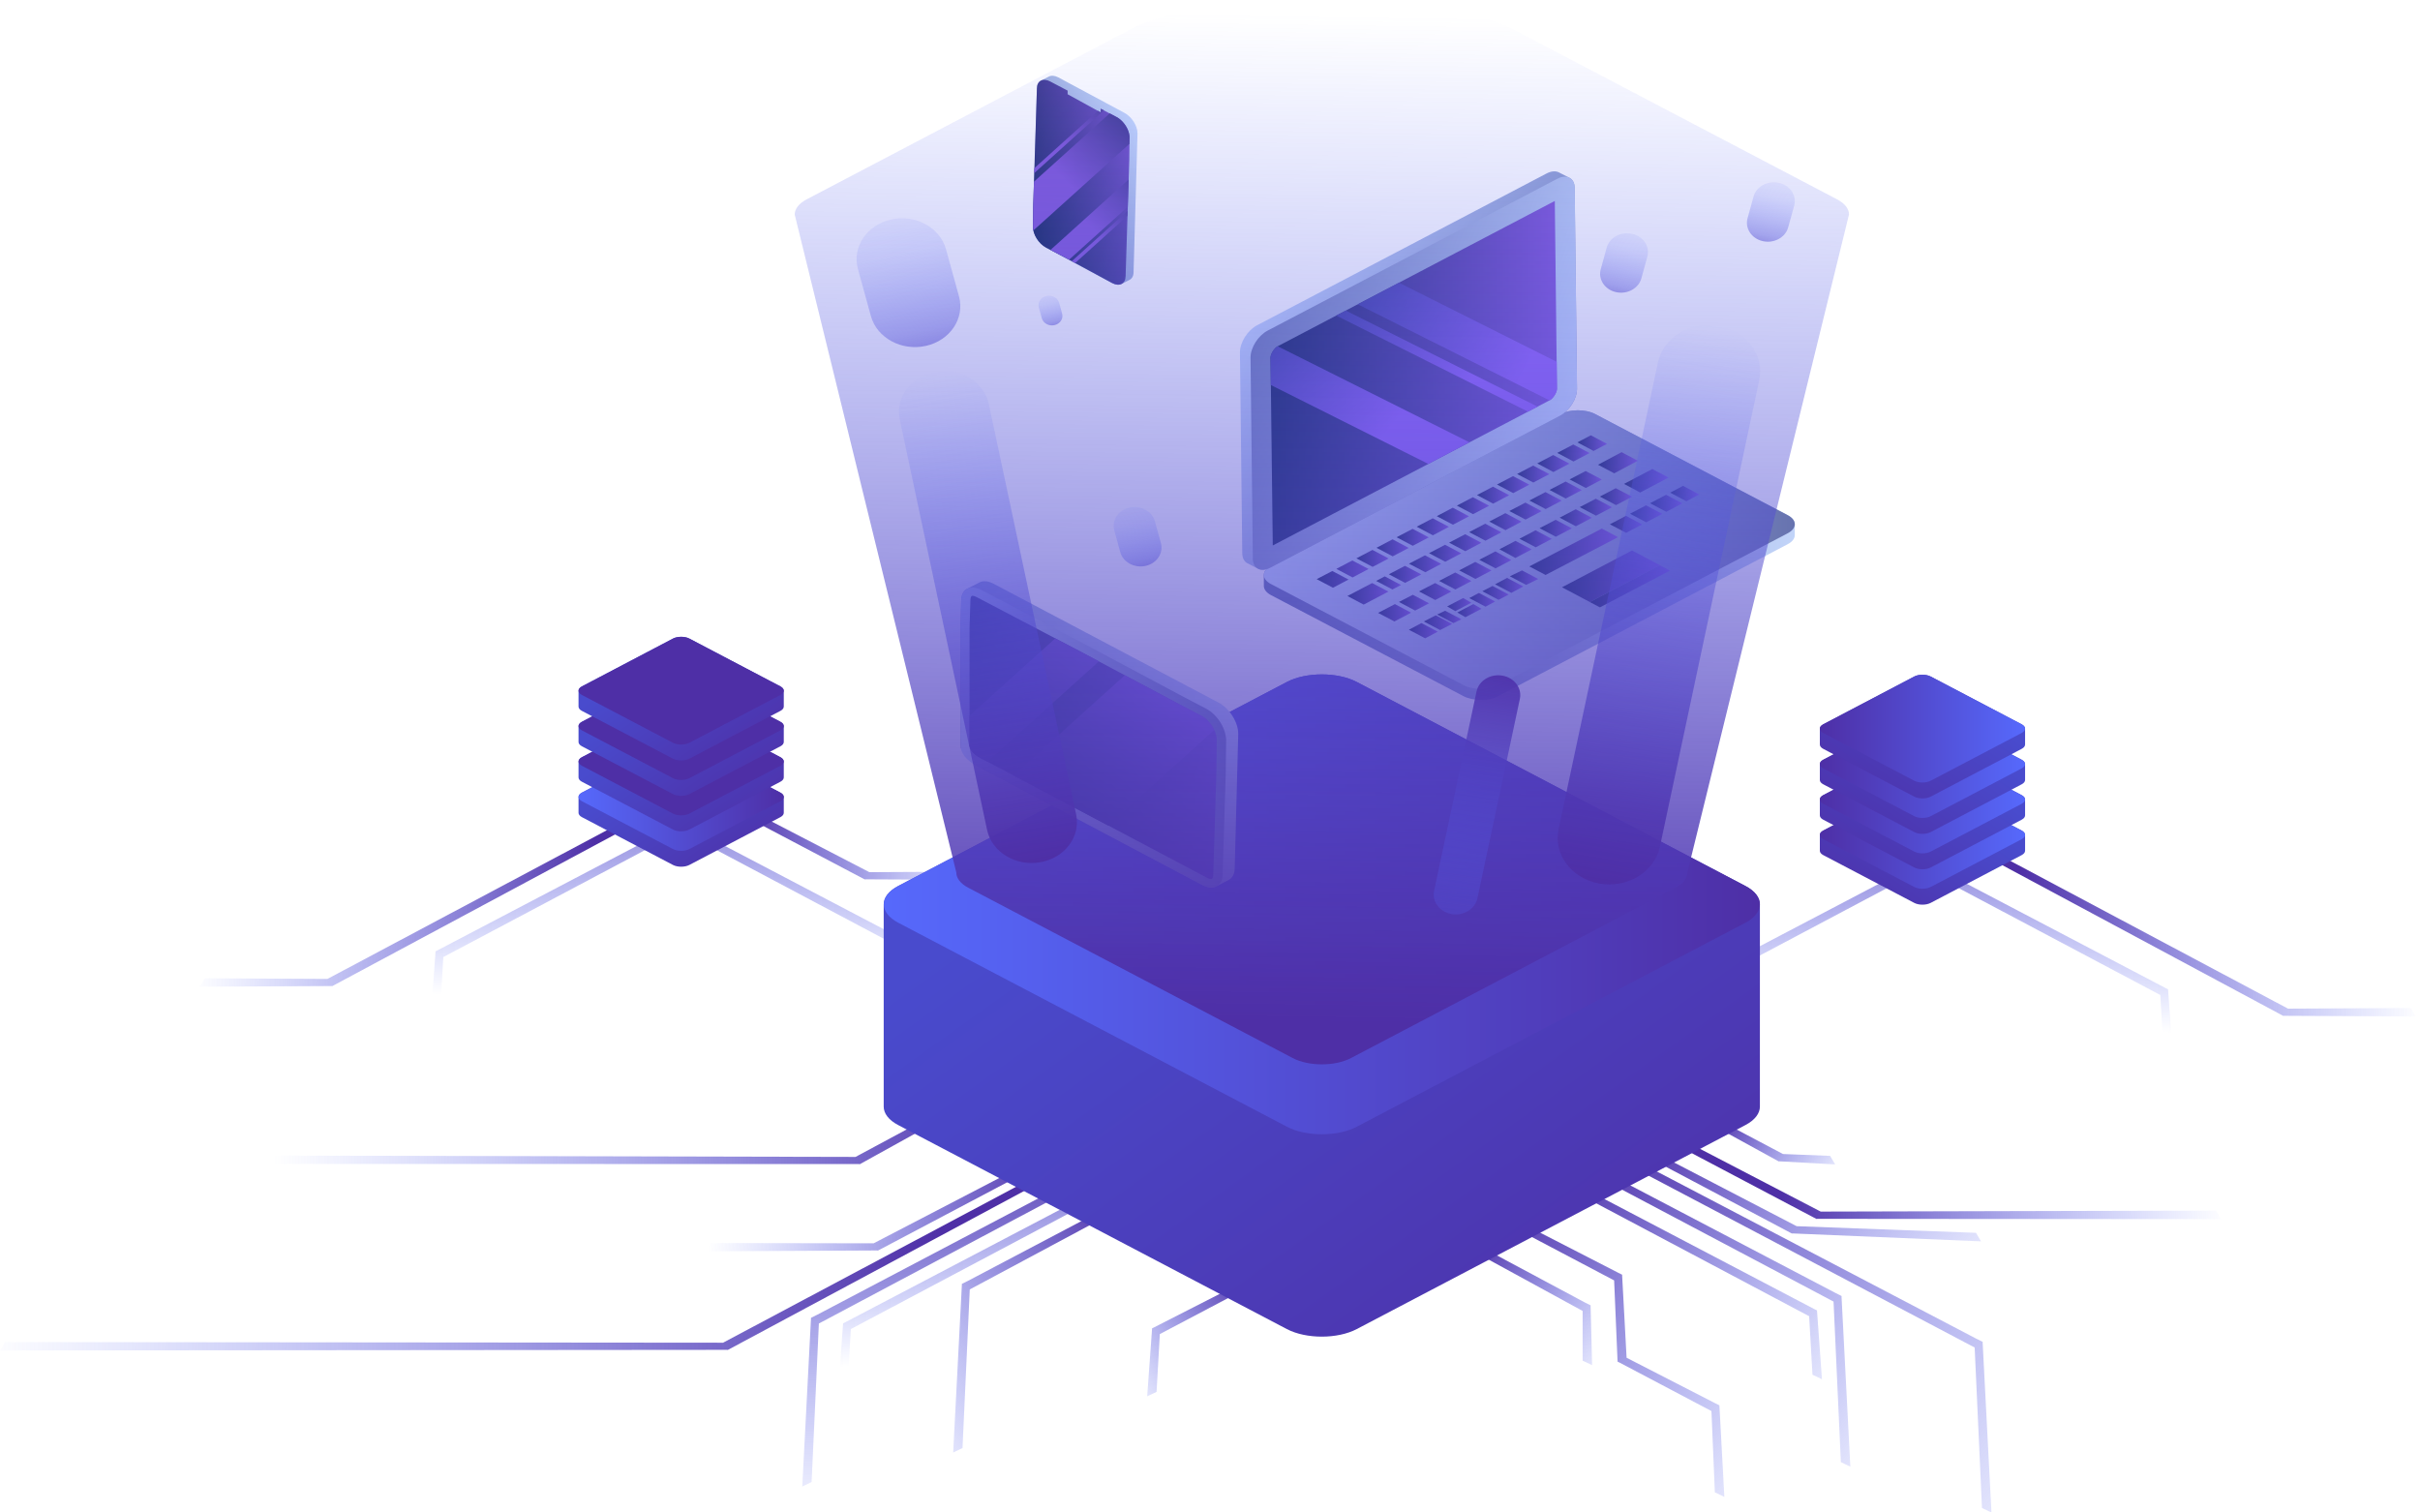 <svg width="480" height="300" viewBox="0 0 480 300" fill="none" xmlns="http://www.w3.org/2000/svg">
<path style="mix-blend-mode:color-dodge" d="M85.42 202.172L86.39 188.76L86.35 188.733L86.4 188.706V188.697L86.8 188.489L129.38 166.171L131.04 166.973L87.95 189.823L87.93 189.805L87.28 201.289L85.42 202.172Z" fill="url(#paint0_linear_90_10453)"/>
<path style="mix-blend-mode:color-dodge" d="M184.65 202.172L183.68 188.76L183.72 188.733L183.68 188.706V188.697L183.27 188.489L140.69 166.171L139.04 166.973L182.12 189.823L182.14 189.805L182.79 201.289L184.65 202.172Z" fill="url(#paint1_linear_90_10453)"/>
<path style="mix-blend-mode:color-dodge" d="M39.64 195.71L40.62 194.042L64.95 194.168L123.44 163.043L125.09 163.854L65.86 195.619L65.81 195.583L39.64 195.71Z" fill="url(#paint2_linear_90_10453)"/>
<path style="mix-blend-mode:color-dodge" d="M197.76 174.536L196.78 172.868L172.44 172.995L143.57 158.031L141.92 158.834L171.54 174.446L171.59 174.41L197.76 174.536Z" fill="url(#paint3_linear_90_10453)"/>
<path d="M155.46 158.067V161.222C155.46 161.529 155.24 161.844 154.79 162.079L136.73 171.561C135.84 172.03 134.38 172.03 133.48 171.561L115.42 162.079C114.97 161.844 114.75 161.529 114.75 161.222V158.067C114.75 157.761 114.97 157.454 115.42 157.211L133.48 147.728C134.38 147.26 135.84 147.26 136.73 147.728L154.79 157.211C155.24 157.445 155.46 157.752 155.46 158.067Z" fill="url(#paint4_linear_90_10453)"/>
<path d="M154.79 158.924C155.68 158.455 155.68 157.689 154.79 157.22L136.73 147.738C135.84 147.269 134.37 147.269 133.48 147.738L115.42 157.22C114.53 157.689 114.53 158.455 115.42 158.924L133.48 168.406C134.37 168.875 135.84 168.875 136.73 168.406L154.79 158.924Z" fill="url(#paint5_linear_90_10453)"/>
<path d="M155.46 151.046V154.201C155.46 154.507 155.24 154.823 154.79 155.057L136.73 164.539C135.84 165.008 134.38 165.008 133.48 164.539L115.42 155.057C114.97 154.823 114.75 154.507 114.75 154.201V151.046C114.75 150.739 114.97 150.433 115.42 150.189L133.48 140.707C134.38 140.238 135.84 140.238 136.73 140.707L154.79 150.189C155.24 150.424 155.46 150.73 155.46 151.046Z" fill="url(#paint6_linear_90_10453)"/>
<path d="M154.79 151.893C155.68 151.424 155.68 150.658 154.79 150.189L136.73 140.707C135.84 140.238 134.37 140.238 133.48 140.707L115.42 150.189C114.53 150.658 114.53 151.424 115.42 151.893L133.48 161.376C134.37 161.844 135.84 161.844 136.73 161.376L154.79 151.893Z" fill="url(#paint7_linear_90_10453)"/>
<path d="M155.46 144.015V147.17C155.46 147.476 155.24 147.792 154.79 148.026L136.73 157.509C135.84 157.977 134.38 157.977 133.48 157.509L115.42 148.026C114.97 147.792 114.75 147.476 114.75 147.17V144.015C114.75 143.708 114.97 143.402 115.42 143.159L133.48 133.676C134.38 133.207 135.84 133.207 136.73 133.676L154.79 143.159C155.24 143.393 155.46 143.699 155.46 144.015Z" fill="url(#paint8_linear_90_10453)"/>
<path d="M154.79 144.871C155.68 144.403 155.68 143.636 154.79 143.168L136.73 133.685C135.84 133.216 134.37 133.216 133.48 133.685L115.42 143.168C114.53 143.636 114.53 144.403 115.42 144.871L133.48 154.354C134.37 154.823 135.84 154.823 136.73 154.354L154.79 144.871Z" fill="url(#paint9_linear_90_10453)"/>
<path d="M155.46 136.993V140.148C155.46 140.454 155.24 140.77 154.79 141.004L136.73 150.487C135.84 150.955 134.38 150.955 133.48 150.487L115.42 141.004C114.97 140.77 114.75 140.454 114.75 140.148V136.993C114.75 136.686 114.97 136.38 115.42 136.146L133.48 126.663C134.38 126.194 135.84 126.194 136.73 126.663L154.79 136.146C155.24 136.38 155.46 136.686 155.46 136.993Z" fill="url(#paint10_linear_90_10453)"/>
<path d="M154.79 137.849C155.68 137.381 155.68 136.614 154.79 136.146L136.73 126.663C135.84 126.194 134.37 126.194 133.48 126.663L115.42 136.146C114.53 136.614 114.53 137.381 115.42 137.849L133.48 147.332C134.37 147.801 135.84 147.801 136.73 147.332L154.79 137.849Z" fill="url(#paint11_linear_90_10453)"/>
<path style="mix-blend-mode:color-dodge" d="M431 209.708L430.03 196.286L430.07 196.259L430.03 196.241L430.02 196.223L429.62 196.025L387.04 173.698L385.38 174.509L428.47 197.35L428.49 197.341L429.14 208.825L431 209.708Z" fill="url(#paint12_linear_90_10453)"/>
<path style="mix-blend-mode:color-dodge" d="M331.77 209.708L332.74 196.286L332.7 196.259L332.74 196.241V196.223L333.15 196.025L375.73 173.698L377.38 174.509L334.3 197.35L334.28 197.341L333.63 208.825L331.77 209.708Z" fill="url(#paint13_linear_90_10453)"/>
<path style="mix-blend-mode:color-dodge" d="M479.14 201.613L478.16 199.937L453.82 200.063L395.34 168.947L393.69 169.749L452.92 201.523L452.97 201.487L479.14 201.613Z" fill="url(#paint14_linear_90_10453)"/>
<path d="M360.96 165.594V168.749C360.96 169.055 361.18 169.371 361.63 169.605L379.69 179.088C380.58 179.557 382.04 179.557 382.94 179.088L401 169.605C401.45 169.371 401.67 169.055 401.67 168.749V165.594C401.67 165.288 401.45 164.981 401 164.738L382.94 155.255C382.04 154.786 380.59 154.786 379.69 155.255L361.63 164.738C361.18 164.972 360.96 165.279 360.96 165.594Z" fill="url(#paint15_linear_90_10453)"/>
<path d="M361.63 166.45C360.74 165.982 360.74 165.215 361.63 164.747L379.69 155.264C380.58 154.795 382.05 154.795 382.94 155.264L401 164.747C401.89 165.215 401.89 165.982 401 166.45L382.94 175.933C382.05 176.402 380.58 176.402 379.69 175.933L361.63 166.45Z" fill="url(#paint16_linear_90_10453)"/>
<path d="M360.96 158.572V161.727C360.96 162.034 361.18 162.349 361.63 162.583L379.69 172.066C380.58 172.535 382.04 172.535 382.94 172.066L401 162.583C401.45 162.349 401.67 162.034 401.67 161.727V158.572C401.67 158.266 401.45 157.959 401 157.716L382.94 148.233C382.04 147.765 380.59 147.765 379.69 148.233L361.63 157.716C361.18 157.95 360.96 158.257 360.96 158.572Z" fill="url(#paint17_linear_90_10453)"/>
<path d="M361.63 159.429C360.74 158.96 360.74 158.194 361.63 157.725L379.69 148.242C380.58 147.774 382.05 147.774 382.94 148.242L401 157.725C401.89 158.194 401.89 158.96 401 159.429L382.94 168.911C382.05 169.38 380.58 169.38 379.69 168.911L361.63 159.429Z" fill="url(#paint18_linear_90_10453)"/>
<path d="M360.96 151.55V154.705C360.96 155.012 361.18 155.327 361.63 155.562L379.69 165.044C380.58 165.513 382.04 165.513 382.94 165.044L401 155.562C401.45 155.327 401.67 155.012 401.67 154.705V151.55C401.67 151.244 401.45 150.937 401 150.694L382.94 141.211C382.04 140.743 380.59 140.743 379.69 141.211L361.63 150.694C361.18 150.928 360.96 151.235 360.96 151.55Z" fill="url(#paint19_linear_90_10453)"/>
<path d="M361.63 152.407C360.74 151.938 360.74 151.172 361.63 150.703L379.69 141.22C380.58 140.752 382.05 140.752 382.94 141.22L401 150.703C401.89 151.172 401.89 151.938 401 152.407L382.94 161.889C382.05 162.358 380.58 162.358 379.69 161.889L361.63 152.407Z" fill="url(#paint20_linear_90_10453)"/>
<path d="M360.96 144.52V147.674C360.96 147.981 361.18 148.296 361.63 148.531L379.69 158.013C380.58 158.482 382.04 158.482 382.94 158.013L401 148.531C401.45 148.296 401.67 147.981 401.67 147.674V144.52C401.67 144.213 401.45 143.907 401 143.663L382.94 134.181C382.04 133.712 380.59 133.712 379.69 134.181L361.63 143.663C361.18 143.898 360.96 144.204 360.96 144.52Z" fill="url(#paint21_linear_90_10453)"/>
<path d="M361.63 145.376C360.74 144.907 360.74 144.141 361.63 143.672L379.69 134.19C380.58 133.721 382.05 133.721 382.94 134.19L401 143.672C401.89 144.141 401.89 144.907 401 145.376L382.94 154.858C382.05 155.327 380.58 155.327 379.69 154.858L361.63 145.376Z" fill="url(#paint22_linear_90_10453)"/>
<path style="mix-blend-mode:color-dodge" d="M395 300L393.25 266.234L393.29 266.207L393.24 266.18V266.144L391.96 265.513L327.47 231.756L325.8 232.567L391.67 267.28L393.12 299.108L395 300Z" fill="url(#paint23_linear_90_10453)"/>
<path style="mix-blend-mode:color-dodge" d="M367.01 290.914L365.26 257.139L365.3 257.112L365.26 257.085V257.058L364.04 256.445L321.74 234.271L320.07 235.091L363.68 258.167L365.13 290.013L367.01 290.914Z" fill="url(#paint24_linear_90_10453)"/>
<path style="mix-blend-mode:color-dodge" d="M315.79 270.777L315.49 258.996L315.53 258.969L315.49 258.942V258.915L314.27 258.302L296.5 248.792L294.83 249.603L313.91 260.024V269.885L315.79 270.777Z" fill="url(#paint25_linear_90_10453)"/>
<path style="mix-blend-mode:color-dodge" d="M361.38 273.571L360.4 259.978L360.44 259.951L360.39 259.933V259.915L359.98 259.717L316.88 237.119L315.2 237.93L358.82 261.06L358.84 261.042L359.5 272.67L361.38 273.571Z" fill="url(#paint26_linear_90_10453)"/>
<path style="mix-blend-mode:color-dodge" d="M340.14 296.007L342.02 296.899L341.04 278.808L341.08 278.781L341.04 278.754V278.745L340.29 278.376L322.63 269.308L321.74 252.894L321.78 252.867L321.74 252.839L321.73 252.83L320.99 252.461L303.21 243.33L301.54 244.15L320.16 253.966L320.84 270.083L321.33 270.317L339.46 279.881L340.14 296.007Z" fill="url(#paint27_linear_90_10453)"/>
<path style="mix-blend-mode:color-dodge" d="M392.93 246.223L391.94 244.529L356.36 243.212L330.81 229.935L329.14 230.746L355.44 244.682L355.49 244.646L392.93 246.223Z" fill="url(#paint28_linear_90_10453)"/>
<path style="mix-blend-mode:color-dodge" d="M440.55 241.816L439.56 240.121L361.13 240.319L335.68 227.087L334 227.907L360.31 241.789L360.37 241.752L440.55 241.816Z" fill="url(#paint29_linear_90_10453)"/>
<path style="mix-blend-mode:color-dodge" d="M364 230.963L363 229.268L353.65 228.899L343.69 223.635L342.02 224.446L352.83 230.377L352.88 230.341L364 230.963Z" fill="url(#paint30_linear_90_10453)"/>
<path style="mix-blend-mode:color-dodge" d="M159.13 294.844L160.86 261.475L160.82 261.448L160.86 261.43V261.393L162.12 260.763L206.22 237.552L207.87 238.354L162.42 262.52L160.98 293.961L159.13 294.844Z" fill="url(#paint31_linear_90_10453)"/>
<path style="mix-blend-mode:color-dodge" d="M189.06 288.102L190.79 254.741L190.74 254.705L190.79 254.687V254.651L192 254.056L215.71 241.563L217.36 242.365L192.35 255.76L190.91 287.218L189.06 288.102Z" fill="url(#paint32_linear_90_10453)"/>
<path style="mix-blend-mode:color-dodge" d="M166.25 275.969L167.22 262.547L167.18 262.52L167.22 262.493V262.484L167.63 262.286L210.21 239.958L211.86 240.761L168.78 263.611L168.76 263.593L168.11 275.086L166.25 275.969Z" fill="url(#paint33_linear_90_10453)"/>
<path style="mix-blend-mode:color-dodge" d="M227.54 276.96L228.51 263.539L228.47 263.512L228.52 263.485V263.476L228.92 263.277L244.04 255.562L245.69 256.364L230.07 264.602L230.05 264.584L229.4 276.077L227.54 276.96Z" fill="url(#paint34_linear_90_10453)"/>
<path style="mix-blend-mode:color-dodge" d="M0 267.866L0.98 266.198L143.42 266.324L201.91 235.199L203.56 236.002L144.33 267.776L144.28 267.74L0 267.866Z" fill="url(#paint35_linear_90_10453)"/>
<path style="mix-blend-mode:color-dodge" d="M136.51 248.215L137.49 246.548L173.28 246.611L198.43 233.541L200.08 234.343L174.1 248.071L174.04 248.026L136.51 248.215Z" fill="url(#paint36_linear_90_10453)"/>
<path style="mix-blend-mode:color-dodge" d="M49.01 230.864L49.99 229.196L169.69 229.475L181.85 222.94L183.5 223.743L170.51 230.936L170.45 230.891L49.01 230.864Z" fill="url(#paint37_linear_90_10453)"/>
<path d="M349.07 179.376V219.497C349.07 220.813 348.12 222.147 346.21 223.148L269.11 263.62C265.29 265.621 259.06 265.621 255.24 263.62L178.14 223.148C176.23 222.147 175.28 220.822 175.28 219.497V179.376C175.28 178.06 176.23 176.744 178.14 175.744L255.24 135.271C259.06 133.27 265.29 133.27 269.11 135.271L346.21 175.744C348.12 176.744 349.07 178.06 349.07 179.376Z" fill="url(#paint38_linear_90_10453)"/>
<path d="M346.21 183.018C350.02 181.017 350.02 177.736 346.21 175.735L269.12 135.271C265.3 133.27 259.06 133.27 255.25 135.271L178.16 175.735C174.35 177.736 174.35 181.017 178.16 183.018L255.25 223.481C259.06 225.482 265.31 225.482 269.12 223.481L346.21 183.018Z" fill="url(#paint39_linear_90_10453)"/>
<path d="M250.68 114.053V116.225C250.68 116.874 251.15 117.541 252.09 118.037L290.28 138.084C292.17 139.075 295.26 139.075 297.15 138.084L354.57 107.95C355.52 107.455 355.99 106.797 355.99 106.148V103.975C355.99 103.317 355.52 102.668 354.57 102.173L316.38 82.126C314.49 81.134 311.4 81.134 309.51 82.126L252.09 112.259C251.14 112.755 250.68 113.404 250.68 114.062V114.053Z" fill="url(#paint40_linear_90_10453)"/>
<path d="M252.1 115.856C250.21 114.864 250.21 113.242 252.1 112.25L309.52 82.126C311.41 81.134 314.5 81.134 316.39 82.126L354.58 102.173C356.47 103.164 356.47 104.787 354.58 105.778L297.17 135.903C295.28 136.894 292.19 136.894 290.3 135.903L252.11 115.856H252.1Z" fill="url(#paint41_linear_90_10453)"/>
<path d="M249.53 112.809L247.44 111.736C246.81 111.412 246.41 110.718 246.4 109.735L245.94 69.903C245.92 67.929 247.45 65.513 249.33 64.522L306.76 34.406C307.71 33.91 308.57 33.874 309.2 34.19L311.29 35.262C311.92 35.587 312.32 36.272 312.33 37.264L312.79 77.096C312.81 79.07 311.28 81.486 309.4 82.477L251.97 112.593C251.03 113.088 250.16 113.133 249.54 112.809H249.53Z" fill="url(#paint42_linear_90_10453)"/>
<path d="M248.49 110.799C248.51 112.773 250.08 113.575 251.97 112.583L309.4 82.477C311.29 81.486 312.82 79.061 312.8 77.087L312.34 37.254C312.31 35.28 310.75 34.478 308.86 35.47L251.43 65.576C249.54 66.568 248.01 68.992 248.04 70.966L248.5 110.799H248.49Z" fill="url(#paint43_linear_90_10453)"/>
<path d="M307.4 79.376C308.06 79.034 308.83 77.817 308.82 77.123L308.39 39.859L253.43 68.677C252.77 69.019 252 70.245 252.01 70.93L252.45 108.194L307.41 79.376H307.4Z" fill="url(#paint44_linear_90_10453)"/>
<path d="M312.88 87.741L316.08 89.445L318.75 88.039L315.54 86.344L312.88 87.741Z" fill="url(#paint45_linear_90_10453)"/>
<path d="M308.88 89.832L312.1 91.536L315.28 89.859L312.06 88.165L308.88 89.832Z" fill="url(#paint46_linear_90_10453)"/>
<path d="M304.91 91.924L308.11 93.627L311.29 91.96L308.08 90.256L304.91 91.924Z" fill="url(#paint47_linear_90_10453)"/>
<path d="M300.92 94.015L304.13 95.709L307.31 94.042L304.1 92.347L300.92 94.015Z" fill="url(#paint48_linear_90_10453)"/>
<path d="M296.93 96.106L300.14 97.81L303.32 96.133L300.11 94.439L296.93 96.106Z" fill="url(#paint49_linear_90_10453)"/>
<path d="M292.96 98.197L296.16 99.901L299.34 98.224L296.13 96.53L292.96 98.197Z" fill="url(#paint50_linear_90_10453)"/>
<path d="M288.97 100.289L292.18 101.983L295.36 100.316L292.14 98.621L288.97 100.289Z" fill="url(#paint51_linear_90_10453)"/>
<path d="M284.98 102.38L288.19 104.074L291.37 102.407L288.16 100.703L284.98 102.38Z" fill="url(#paint52_linear_90_10453)"/>
<path d="M281 104.471L284.21 106.175L287.39 104.498L284.18 102.803L281 104.471Z" fill="url(#paint53_linear_90_10453)"/>
<path d="M277.01 106.562L280.22 108.257L283.4 106.589L280.19 104.895L277.01 106.562Z" fill="url(#paint54_linear_90_10453)"/>
<path d="M273.03 108.653L276.24 110.348L279.42 108.68L276.21 106.977L273.03 108.653Z" fill="url(#paint55_linear_90_10453)"/>
<path d="M269.04 110.744L272.26 112.439L275.44 110.772L272.22 109.077L269.04 110.744Z" fill="url(#paint56_linear_90_10453)"/>
<path d="M261.16 114.873L264.39 116.577L272.26 112.439L271.45 112.854L268.23 111.168L265.06 112.836L268.27 114.53L267.47 114.945L264.26 113.259L261.16 114.873Z" fill="url(#paint57_linear_90_10453)"/>
<path d="M316.97 92.185L320.18 93.88L324.85 91.392L321.64 89.688L316.97 92.185Z" fill="url(#paint58_linear_90_10453)"/>
<path d="M311.33 95.088L314.54 96.791L317.72 95.115L314.51 93.429L311.33 95.088Z" fill="url(#paint59_linear_90_10453)"/>
<path d="M307.35 97.179L310.56 98.882L313.74 97.215L310.53 95.511L307.35 97.179Z" fill="url(#paint60_linear_90_10453)"/>
<path d="M303.36 99.279L306.58 100.973L309.76 99.306L306.54 97.602L303.36 99.279Z" fill="url(#paint61_linear_90_10453)"/>
<path d="M299.38 101.361L302.59 103.056L305.77 101.388L302.56 99.694L299.38 101.361Z" fill="url(#paint62_linear_90_10453)"/>
<path d="M295.4 103.452L298.61 105.156L301.79 103.479L298.58 101.785L295.4 103.452Z" fill="url(#paint63_linear_90_10453)"/>
<path d="M291.41 105.544L294.63 107.247L297.8 105.58L294.59 103.876L291.41 105.544Z" fill="url(#paint64_linear_90_10453)"/>
<path d="M287.43 107.635L290.64 109.329L293.82 107.662L290.61 105.967L287.43 107.635Z" fill="url(#paint65_linear_90_10453)"/>
<path d="M283.45 109.726L286.66 111.421L289.84 109.753L286.63 108.059L283.45 109.726Z" fill="url(#paint66_linear_90_10453)"/>
<path d="M279.47 111.808L282.71 113.503L285.85 111.844L282.64 110.15L279.47 111.808Z" fill="url(#paint67_linear_90_10453)"/>
<path d="M275.48 113.909L278.7 115.612L281.9 113.927L278.67 112.232L275.48 113.909Z" fill="url(#paint68_linear_90_10453)"/>
<path d="M272.96 115.225L276.19 116.919L277.89 116.036L274.67 114.323L272.96 115.225Z" fill="url(#paint69_linear_90_10453)"/>
<path d="M267.26 118.217L270.48 119.921L275.39 117.343L272.16 115.648L267.26 118.217Z" fill="url(#paint70_linear_90_10453)"/>
<path d="M322.13 95.98L325.32 97.692L330.95 94.727L327.73 93.032L322.13 95.98Z" fill="url(#paint71_linear_90_10453)"/>
<path d="M317.33 98.495L320.54 100.189L323.72 98.522L320.48 96.836L317.33 98.495Z" fill="url(#paint72_linear_90_10453)"/>
<path d="M313.34 100.586L316.56 102.28L319.74 100.613L316.53 98.918L313.34 100.586Z" fill="url(#paint73_linear_90_10453)"/>
<path d="M309.36 102.677L312.57 104.381L315.75 102.704L312.54 101.01L309.36 102.677Z" fill="url(#paint74_linear_90_10453)"/>
<path d="M305.38 104.768L308.59 106.463L311.77 104.795L308.56 103.101L305.38 104.768Z" fill="url(#paint75_linear_90_10453)"/>
<path d="M301.39 106.859L304.61 108.554L307.79 106.886L304.57 105.183L301.39 106.859Z" fill="url(#paint76_linear_90_10453)"/>
<path d="M297.42 108.942L300.57 110.672L300.62 110.645L303.8 108.978L300.59 107.283L297.42 108.942Z" fill="url(#paint77_linear_90_10453)"/>
<path d="M293.42 111.033L296.64 112.737L299.76 111.096L296.61 109.365L293.42 111.033Z" fill="url(#paint78_linear_90_10453)"/>
<path d="M289.43 113.133L292.65 114.828L295.83 113.16L292.62 111.457L289.43 113.133Z" fill="url(#paint79_linear_90_10453)"/>
<path d="M285.45 115.224L288.67 116.919L291.85 115.251L288.64 113.557L285.45 115.224Z" fill="url(#paint80_linear_90_10453)"/>
<path d="M281.46 117.307L284.68 119.01L287.87 117.334L284.65 115.648L281.46 117.307Z" fill="url(#paint81_linear_90_10453)"/>
<path d="M277.48 119.398L280.69 121.102L283.45 119.668L280.23 117.974L277.48 119.398Z" fill="url(#paint82_linear_90_10453)"/>
<path d="M273.35 121.57L276.58 123.265L279.89 121.525L276.68 119.822L273.35 121.57Z" fill="url(#paint83_linear_90_10453)"/>
<path d="M331.28 97.719L334.49 99.423L337.04 98.08L333.83 96.376L331.28 97.719Z" fill="url(#paint84_linear_90_10453)"/>
<path d="M327.29 99.811L330.5 101.514L333.68 99.838L330.47 98.143L327.29 99.811Z" fill="url(#paint85_linear_90_10453)"/>
<path d="M323.31 101.902L326.52 103.597L329.7 101.929L326.49 100.234L323.31 101.902Z" fill="url(#paint86_linear_90_10453)"/>
<path d="M319.32 103.993L322.54 105.688L325.72 104.02L322.5 102.317L319.32 103.993Z" fill="url(#paint87_linear_90_10453)"/>
<path d="M303.34 112.349L306.56 114.044L320.93 106.544L317.72 104.841L303.34 112.349Z" fill="url(#paint88_linear_90_10453)"/>
<path d="M299.48 114.305L302.7 116.009L305.11 114.846L301.89 113.142L299.48 114.305Z" fill="url(#paint89_linear_90_10453)"/>
<path d="M296.55 115.9L299.77 117.595L302.14 116.324L298.93 114.629L296.55 115.9Z" fill="url(#paint90_linear_90_10453)"/>
<path d="M294.02 117.27L297.24 118.974L299.25 117.928L296.04 116.225L294.02 117.27Z" fill="url(#paint91_linear_90_10453)"/>
<path d="M291.43 118.632L294.65 120.335L296.55 119.308L293.34 117.613L291.43 118.632Z" fill="url(#paint92_linear_90_10453)"/>
<path d="M289.05 121.489L290.67 122.418L293.85 120.75L292.23 119.822L289.05 121.489Z" fill="url(#paint93_linear_90_10453)"/>
<path d="M287.04 120.281L288.66 121.219L291.83 119.542L290.22 118.623L287.04 120.281Z" fill="url(#paint94_linear_90_10453)"/>
<path d="M285.05 121.895L288.28 123.589L289.87 122.832L286.64 121.138L285.05 121.895Z" fill="url(#paint95_linear_90_10453)"/>
<path d="M279.45 124.905L282.68 126.609L285.18 125.293L281.94 123.589L279.45 124.905Z" fill="url(#paint96_linear_90_10453)"/>
<path d="M282.41 123.265L285.64 124.969L288.03 123.752L284.79 122.048L282.41 123.265Z" fill="url(#paint97_linear_90_10453)"/>
<path d="M309.82 116.487L315.35 119.416L329.24 112.115L323.71 109.185L309.82 116.487Z" fill="url(#paint98_linear_90_10453)"/>
<path d="M315.34 119.416L317.34 120.471L331.23 113.178L329.24 112.124L315.34 119.416Z" fill="url(#paint99_linear_90_10453)"/>
<path d="M269.31 60.357L307.34 79.412L307.4 79.385C308.06 79.043 308.83 77.826 308.82 77.132L308.76 71.76L277.48 56.075L269.31 60.357Z" fill="url(#paint100_linear_90_10453)"/>
<path d="M252 70.93L252.06 76.366L283.29 92.014L291.45 87.732L253.42 68.677H253.4C252.74 69.028 251.98 70.245 251.99 70.93H252Z" fill="url(#paint101_linear_90_10453)"/>
<path d="M265.04 62.592L303.06 81.648L304.97 80.656L266.94 61.601L265.04 62.592Z" fill="url(#paint102_linear_90_10453)"/>
<path d="M222.46 56.319L224.05 55.508C224.53 55.264 224.84 54.732 224.84 53.984L225.62 26.483C225.64 24.987 224.48 23.148 223.04 22.391L209.9 15.342C209.18 14.963 208.52 14.936 208.05 15.18L206.46 16C205.98 16.243 205.68 16.766 205.67 17.514L204.89 45.016C204.88 46.512 206.03 48.351 207.47 49.108L220.61 56.157C221.33 56.535 221.98 56.571 222.46 56.319Z" fill="url(#paint103_linear_90_10453)"/>
<path d="M224.04 27.303L223.99 31.738L223.26 54.795C223.24 56.292 222.05 56.896 220.61 56.148L211.72 51.325L207.47 49.099C206.04 48.351 204.87 46.503 204.89 45.006L204.94 40.599L205.67 17.514C205.69 16.009 206.88 15.405 208.31 16.162L211.76 17.974V18.695L218.32 22.3V21.57L218.51 21.669L221.44 23.211C221.5 23.247 221.57 23.283 221.63 23.319L221.71 23.364C222.91 24.121 223.86 25.609 224.01 26.934C224.02 27.06 224.03 27.186 224.03 27.312L224.04 27.303Z" fill="url(#paint104_linear_90_10453)"/>
<path d="M223.87 35.596L223.69 41.022L212.05 51.505L211.72 51.325L208.37 49.567L223.87 35.596Z" fill="url(#paint105_linear_90_10453)"/>
<path d="M224.04 27.303L224.02 28.538L204.97 45.709C204.92 45.466 204.89 45.231 204.89 44.997L204.94 40.589L205.09 36.028L220.11 22.489L221.46 23.202C221.52 23.238 221.59 23.274 221.65 23.31L221.73 23.355C222.93 24.112 223.88 25.599 224.03 26.924C224.04 27.05 224.05 27.177 224.05 27.303H224.04Z" fill="url(#paint106_linear_90_10453)"/>
<path d="M223.67 41.815L223.63 42.807L213.26 52.163L212.59 51.803L223.67 41.815Z" fill="url(#paint107_linear_90_10453)"/>
<path d="M218.95 21.886L205.14 34.334L205.17 33.343L217.77 21.985L218.33 22.3V21.57L218.53 21.669L218.95 21.886Z" fill="url(#paint108_linear_90_10453)"/>
<path d="M241.69 139.355L197.07 115.783C195.98 115.207 194.98 115.161 194.26 115.531L191.85 116.766C191.12 117.135 190.67 117.929 190.65 119.064L190.48 125.428V148.107C191.16 149.694 192.41 151.19 193.86 151.956L238.48 175.527C239.57 176.095 240.56 176.149 241.29 175.78L243.7 174.545C244.42 174.175 244.89 173.373 244.9 172.237L245.6 145.556C245.62 143.285 243.86 140.499 241.69 139.355Z" fill="url(#paint109_linear_90_10453)"/>
<path d="M243.15 146.223C242.93 144.213 241.48 141.96 239.67 140.815L239.55 140.752C239.46 140.698 239.36 140.635 239.27 140.59L234.83 138.264L215.76 128.096L199.99 119.822L194.67 117.027C192.5 115.892 190.69 116.811 190.67 119.082L190.5 124.536V148.134C190.85 150.135 192.43 151.208 193.88 151.965L200.32 155.345L238.49 175.536C240.67 176.672 242.48 175.753 242.5 173.481L243.12 153.543V153.524L243.2 146.8C243.2 146.611 243.2 146.422 243.17 146.232L243.15 146.223Z" fill="url(#paint110_linear_90_10453)"/>
<path d="M240.24 174.365C240.14 174.365 239.85 174.338 239.39 174.094L201.23 153.903L194.78 150.523C193.48 149.838 192.56 149.144 192.31 147.981V124.527L192.48 119.119C192.48 118.938 192.51 118.172 192.88 118.172C192.98 118.172 193.27 118.199 193.73 118.443L214.82 129.512L233.88 139.67L238.34 142.005L238.65 142.185C240.01 143.068 241.15 144.862 241.32 146.377C241.33 146.503 241.34 146.638 241.34 146.782L241.26 153.488L240.65 173.418C240.65 173.598 240.62 174.356 240.24 174.356V174.365Z" fill="url(#paint111_linear_90_10453)"/>
<path d="M217.96 131.188L195.87 151.1L194.78 150.523C193.48 149.847 192.56 149.144 192.32 147.981V141.933L209.31 126.627L214.84 129.52L217.97 131.188H217.96Z" fill="url(#paint112_linear_90_10453)"/>
<path d="M240.85 144.781L219.8 163.746L201.23 153.921L201.05 153.822L223.1 133.946L233.89 139.688L238.34 142.023L238.65 142.203C239.55 142.78 240.35 143.753 240.84 144.79L240.85 144.781Z" fill="url(#paint113_linear_90_10453)"/>
<path style="mix-blend-mode:color-dodge" d="M366.74 42.563L334.69 173.048C334.69 174.148 333.9 175.257 332.31 176.086L267.97 209.861C264.78 211.529 259.59 211.529 256.4 209.861L192.06 176.086C190.47 175.257 189.68 174.148 189.68 173.048L157.63 42.563C157.63 41.464 158.42 40.364 160.01 39.535L224.35 5.76C238.85 -1.92 284.95 -1.92 300.03 5.76L364.37 39.535C365.96 40.364 366.75 41.464 366.75 42.563H366.74Z" fill="url(#paint114_linear_90_10453)"/>
<path style="mix-blend-mode:color-dodge" d="M187.64 49.45L190.21 58.77C191.41 63.115 188.47 67.523 183.65 68.605C178.83 69.686 173.94 67.036 172.74 62.691L170.17 53.371C168.97 49.026 171.91 44.619 176.73 43.537C181.55 42.455 186.44 45.105 187.64 49.45Z" fill="url(#paint115_linear_90_10453)"/>
<path style="mix-blend-mode:color-dodge" d="M318.69 49.108L317.5 53.407C316.95 55.408 318.3 57.446 320.53 57.941C322.76 58.437 325.01 57.22 325.56 55.21L326.75 50.91C327.3 48.909 325.95 46.872 323.72 46.377C321.5 45.881 319.24 47.098 318.69 49.108Z" fill="url(#paint116_linear_90_10453)"/>
<path style="mix-blend-mode:color-dodge" d="M347.81 38.994L346.62 43.294C346.07 45.295 347.42 47.332 349.65 47.828C351.88 48.324 354.13 47.107 354.68 45.096L355.87 40.797C356.42 38.796 355.07 36.759 352.84 36.263C350.62 35.767 348.36 36.984 347.81 38.994Z" fill="url(#paint117_linear_90_10453)"/>
<path style="mix-blend-mode:color-dodge" d="M229.07 103.407L230.26 107.707C230.81 109.708 229.46 111.745 227.23 112.241C225.01 112.737 222.75 111.52 222.2 109.51L221.01 105.21C220.46 103.209 221.81 101.172 224.04 100.676C226.26 100.18 228.52 101.397 229.07 103.407Z" fill="url(#paint118_linear_90_10453)"/>
<path style="mix-blend-mode:color-dodge" d="M210.08 60.069L210.67 62.214C210.95 63.214 210.27 64.233 209.16 64.485C208.05 64.738 206.92 64.125 206.64 63.124L206.05 60.979C205.77 59.978 206.45 58.96 207.56 58.707C208.67 58.455 209.8 59.068 210.08 60.069Z" fill="url(#paint119_linear_90_10453)"/>
<path style="mix-blend-mode:color-dodge" d="M196.13 80.142L213.45 161.538C214.39 165.937 211.19 170.191 206.31 171.029C201.43 171.877 196.71 168.992 195.78 164.593L178.46 83.207C177.52 78.808 180.72 74.554 185.6 73.707C190.48 72.859 195.2 75.744 196.13 80.142Z" fill="url(#paint120_linear_90_10453)"/>
<path style="mix-blend-mode:color-dodge" d="M292.87 137.137L284.45 176.69C283.99 178.826 285.55 180.89 287.92 181.305C290.29 181.711 292.58 180.314 293.04 178.177L301.46 138.624C301.92 136.488 300.36 134.415 297.99 134.009C295.62 133.604 293.32 135.001 292.87 137.137Z" fill="url(#paint121_linear_90_10453)"/>
<path style="mix-blend-mode:color-dodge" d="M328.84 71.922L309.14 164.458C308.08 169.461 311.71 174.292 317.26 175.257C322.81 176.221 328.17 172.94 329.24 167.938L348.94 75.401C350.01 70.398 346.37 65.567 340.82 64.603C335.27 63.647 329.91 66.919 328.84 71.922Z" fill="url(#paint122_linear_90_10453)"/>
<defs>
<linearGradient id="paint0_linear_90_10453" x1="109.3" y1="195.502" x2="105.435" y2="146.757" gradientUnits="userSpaceOnUse">
<stop stop-color="#5669FC" stop-opacity="0"/>
<stop offset="1" stop-color="#4E2FA6"/>
</linearGradient>
<linearGradient id="paint1_linear_90_10453" x1="160.78" y1="195.502" x2="164.645" y2="146.757" gradientUnits="userSpaceOnUse">
<stop stop-color="#5669FC" stop-opacity="0"/>
<stop offset="1" stop-color="#4E2FA6"/>
</linearGradient>
<linearGradient id="paint2_linear_90_10453" x1="38.47" y1="178.872" x2="117.867" y2="180.025" gradientUnits="userSpaceOnUse">
<stop stop-color="#5669FC" stop-opacity="0"/>
<stop offset="1" stop-color="#4E2FA6"/>
</linearGradient>
<linearGradient id="paint3_linear_90_10453" x1="198.56" y1="165.955" x2="146.612" y2="166.709" gradientUnits="userSpaceOnUse">
<stop stop-color="#5669FC" stop-opacity="0"/>
<stop offset="1" stop-color="#4E2FA6"/>
</linearGradient>
<linearGradient id="paint4_linear_90_10453" x1="128.2" y1="151.812" x2="146.502" y2="177.355" gradientUnits="userSpaceOnUse">
<stop stop-color="#494BCD"/>
<stop offset="1" stop-color="#4E2FA6"/>
</linearGradient>
<linearGradient id="paint5_linear_90_10453" x1="114.75" y1="158.067" x2="155.46" y2="158.067" gradientUnits="userSpaceOnUse">
<stop stop-color="#5669FC"/>
<stop offset="1" stop-color="#4E2FA6"/>
</linearGradient>
<linearGradient id="paint6_linear_90_10453" x1="128.2" y1="144.79" x2="146.502" y2="170.333" gradientUnits="userSpaceOnUse">
<stop stop-color="#494BCD"/>
<stop offset="1" stop-color="#4E2FA6"/>
</linearGradient>
<linearGradient id="paint7_linear_90_10453" x1="-237.29" y1="151.046" x2="-236.29" y2="151.046" gradientUnits="userSpaceOnUse">
<stop stop-color="#5669FC"/>
<stop offset="1" stop-color="#4E2FA6"/>
</linearGradient>
<linearGradient id="paint8_linear_90_10453" x1="128.2" y1="137.759" x2="146.502" y2="163.302" gradientUnits="userSpaceOnUse">
<stop stop-color="#494BCD"/>
<stop offset="1" stop-color="#4E2FA6"/>
</linearGradient>
<linearGradient id="paint9_linear_90_10453" x1="-237.29" y1="144.015" x2="-236.29" y2="144.015" gradientUnits="userSpaceOnUse">
<stop stop-color="#5669FC"/>
<stop offset="1" stop-color="#4E2FA6"/>
</linearGradient>
<linearGradient id="paint10_linear_90_10453" x1="128.2" y1="130.737" x2="146.502" y2="156.28" gradientUnits="userSpaceOnUse">
<stop stop-color="#494BCD"/>
<stop offset="1" stop-color="#4E2FA6"/>
</linearGradient>
<linearGradient id="paint11_linear_90_10453" x1="-237.29" y1="136.993" x2="-236.29" y2="136.993" gradientUnits="userSpaceOnUse">
<stop stop-color="#5669FC"/>
<stop offset="1" stop-color="#4E2FA6"/>
</linearGradient>
<linearGradient id="paint12_linear_90_10453" x1="407.13" y1="203.038" x2="410.995" y2="154.293" gradientUnits="userSpaceOnUse">
<stop stop-color="#5669FC" stop-opacity="0"/>
<stop offset="1" stop-color="#4E2FA6"/>
</linearGradient>
<linearGradient id="paint13_linear_90_10453" x1="355.64" y1="203.038" x2="351.775" y2="154.293" gradientUnits="userSpaceOnUse">
<stop stop-color="#5669FC" stop-opacity="0"/>
<stop offset="1" stop-color="#4E2FA6"/>
</linearGradient>
<linearGradient id="paint14_linear_90_10453" x1="480.31" y1="184.766" x2="400.913" y2="185.931" gradientUnits="userSpaceOnUse">
<stop stop-color="#5669FC" stop-opacity="0"/>
<stop offset="1" stop-color="#4E2FA6"/>
</linearGradient>
<linearGradient id="paint15_linear_90_10453" x1="388.23" y1="159.347" x2="369.919" y2="184.892" gradientUnits="userSpaceOnUse">
<stop stop-color="#494BCD"/>
<stop offset="1" stop-color="#4E2FA6"/>
</linearGradient>
<linearGradient id="paint16_linear_90_10453" x1="401.68" y1="165.603" x2="360.96" y2="165.603" gradientUnits="userSpaceOnUse">
<stop stop-color="#5669FC"/>
<stop offset="1" stop-color="#4E2FA6"/>
</linearGradient>
<linearGradient id="paint17_linear_90_10453" x1="388.23" y1="152.317" x2="369.919" y2="177.861" gradientUnits="userSpaceOnUse">
<stop stop-color="#494BCD"/>
<stop offset="1" stop-color="#4E2FA6"/>
</linearGradient>
<linearGradient id="paint18_linear_90_10453" x1="401.68" y1="158.572" x2="360.96" y2="158.572" gradientUnits="userSpaceOnUse">
<stop stop-color="#5669FC"/>
<stop offset="1" stop-color="#4E2FA6"/>
</linearGradient>
<linearGradient id="paint19_linear_90_10453" x1="388.23" y1="145.295" x2="369.919" y2="170.839" gradientUnits="userSpaceOnUse">
<stop stop-color="#494BCD"/>
<stop offset="1" stop-color="#4E2FA6"/>
</linearGradient>
<linearGradient id="paint20_linear_90_10453" x1="401.68" y1="151.55" x2="360.96" y2="151.55" gradientUnits="userSpaceOnUse">
<stop stop-color="#5669FC"/>
<stop offset="1" stop-color="#4E2FA6"/>
</linearGradient>
<linearGradient id="paint21_linear_90_10453" x1="388.23" y1="138.264" x2="369.919" y2="163.808" gradientUnits="userSpaceOnUse">
<stop stop-color="#494BCD"/>
<stop offset="1" stop-color="#4E2FA6"/>
</linearGradient>
<linearGradient id="paint22_linear_90_10453" x1="401.68" y1="144.52" x2="360.96" y2="144.52" gradientUnits="userSpaceOnUse">
<stop stop-color="#5669FC"/>
<stop offset="1" stop-color="#4E2FA6"/>
</linearGradient>
<linearGradient id="paint23_linear_90_10453" x1="422.15" y1="300.911" x2="319.724" y2="221.359" gradientUnits="userSpaceOnUse">
<stop stop-color="#5669FC" stop-opacity="0"/>
<stop offset="1" stop-color="#4E2FA6"/>
</linearGradient>
<linearGradient id="paint24_linear_90_10453" x1="389.36" y1="288.778" x2="313.283" y2="229.703" gradientUnits="userSpaceOnUse">
<stop stop-color="#5669FC" stop-opacity="0"/>
<stop offset="1" stop-color="#4E2FA6"/>
</linearGradient>
<linearGradient id="paint25_linear_90_10453" x1="324.51" y1="270.588" x2="292.992" y2="246.109" gradientUnits="userSpaceOnUse">
<stop stop-color="#5669FC" stop-opacity="0"/>
<stop offset="1" stop-color="#4E2FA6"/>
</linearGradient>
<linearGradient id="paint26_linear_90_10453" x1="376.05" y1="276.456" x2="313.832" y2="228.136" gradientUnits="userSpaceOnUse">
<stop stop-color="#5669FC" stop-opacity="0"/>
<stop offset="1" stop-color="#4E2FA6"/>
</linearGradient>
<linearGradient id="paint27_linear_90_10453" x1="362.62" y1="294.402" x2="293.987" y2="241.112" gradientUnits="userSpaceOnUse">
<stop stop-color="#5669FC" stop-opacity="0"/>
<stop offset="1" stop-color="#4E2FA6"/>
</linearGradient>
<linearGradient id="paint28_linear_90_10453" x1="398.41" y1="261.538" x2="334.538" y2="211.93" gradientUnits="userSpaceOnUse">
<stop stop-color="#5669FC" stop-opacity="0"/>
<stop offset="1" stop-color="#4E2FA6"/>
</linearGradient>
<linearGradient id="paint29_linear_90_10453" x1="442.04" y1="238.246" x2="353.081" y2="233.811" gradientUnits="userSpaceOnUse">
<stop stop-color="#5669FC" stop-opacity="0"/>
<stop offset="1" stop-color="#4E2FA6"/>
</linearGradient>
<linearGradient id="paint30_linear_90_10453" x1="366.52" y1="235.695" x2="343.739" y2="218.001" gradientUnits="userSpaceOnUse">
<stop stop-color="#5669FC" stop-opacity="0"/>
<stop offset="1" stop-color="#4E2FA6"/>
</linearGradient>
<linearGradient id="paint31_linear_90_10453" x1="183.03" y1="306.003" x2="183.843" y2="221.271" gradientUnits="userSpaceOnUse">
<stop stop-color="#5669FC" stop-opacity="0"/>
<stop offset="1" stop-color="#4E2FA6"/>
</linearGradient>
<linearGradient id="paint32_linear_90_10453" x1="170.89" y1="283.532" x2="224.66" y2="241.78" gradientUnits="userSpaceOnUse">
<stop stop-color="#5669FC" stop-opacity="0"/>
<stop offset="1" stop-color="#4E2FA6"/>
</linearGradient>
<linearGradient id="paint33_linear_90_10453" x1="190.12" y1="269.29" x2="186.255" y2="220.545" gradientUnits="userSpaceOnUse">
<stop stop-color="#5669FC" stop-opacity="0"/>
<stop offset="1" stop-color="#4E2FA6"/>
</linearGradient>
<linearGradient id="paint34_linear_90_10453" x1="219.02" y1="276.05" x2="247.786" y2="253.706" gradientUnits="userSpaceOnUse">
<stop stop-color="#5669FC" stop-opacity="0"/>
<stop offset="1" stop-color="#4E2FA6"/>
</linearGradient>
<linearGradient id="paint35_linear_90_10453" x1="-3.12" y1="250.298" x2="186.622" y2="253.071" gradientUnits="userSpaceOnUse">
<stop stop-color="#5669FC" stop-opacity="0"/>
<stop offset="1" stop-color="#4E2FA6"/>
</linearGradient>
<linearGradient id="paint36_linear_90_10453" x1="141.1" y1="239.274" x2="207.78" y2="244.261" gradientUnits="userSpaceOnUse">
<stop stop-color="#5669FC" stop-opacity="0"/>
<stop offset="1" stop-color="#4E2FA6"/>
</linearGradient>
<linearGradient id="paint37_linear_90_10453" x1="54.23" y1="227.492" x2="202.229" y2="226.66" gradientUnits="userSpaceOnUse">
<stop stop-color="#5669FC" stop-opacity="0"/>
<stop offset="1" stop-color="#4E2FA6"/>
</linearGradient>
<linearGradient id="paint38_linear_90_10453" x1="227.14" y1="159.708" x2="320.009" y2="289.3" gradientUnits="userSpaceOnUse">
<stop stop-color="#494BCD"/>
<stop offset="1" stop-color="#4E2FA6"/>
</linearGradient>
<linearGradient id="paint39_linear_90_10453" x1="175.29" y1="179.376" x2="349.07" y2="179.376" gradientUnits="userSpaceOnUse">
<stop stop-color="#5669FC"/>
<stop offset="1" stop-color="#4E2FA6"/>
</linearGradient>
<linearGradient id="paint40_linear_90_10453" x1="256.84" y1="106.662" x2="363.226" y2="116.343" gradientUnits="userSpaceOnUse">
<stop stop-color="#6773AF"/>
<stop offset="1" stop-color="#C9DCFF"/>
</linearGradient>
<linearGradient id="paint41_linear_90_10453" x1="355.99" y1="109.014" x2="250.68" y2="109.014" gradientUnits="userSpaceOnUse">
<stop stop-color="#6773AF"/>
<stop offset="1" stop-color="#C9DCFF"/>
</linearGradient>
<linearGradient id="paint42_linear_90_10453" x1="322.82" y1="90.671" x2="248.206" y2="54.379" gradientUnits="userSpaceOnUse">
<stop stop-color="#6773AF"/>
<stop offset="1" stop-color="#C9DCFF"/>
</linearGradient>
<linearGradient id="paint43_linear_90_10453" x1="240.5" y1="62.845" x2="309.86" y2="86.765" gradientUnits="userSpaceOnUse">
<stop stop-color="#6773AF"/>
<stop offset="1" stop-color="#C9DCFF"/>
</linearGradient>
<linearGradient id="paint44_linear_90_10453" x1="308.82" y1="74.031" x2="252" y2="74.031" gradientUnits="userSpaceOnUse">
<stop stop-color="#8158D8"/>
<stop offset="1" stop-color="#1A2B66"/>
</linearGradient>
<linearGradient id="paint45_linear_90_10453" x1="318.75" y1="87.894" x2="312.88" y2="87.894" gradientUnits="userSpaceOnUse">
<stop stop-color="#8158D8"/>
<stop offset="1" stop-color="#1A2B66"/>
</linearGradient>
<linearGradient id="paint46_linear_90_10453" x1="315.28" y1="89.85" x2="308.88" y2="89.85" gradientUnits="userSpaceOnUse">
<stop stop-color="#8158D8"/>
<stop offset="1" stop-color="#1A2B66"/>
</linearGradient>
<linearGradient id="paint47_linear_90_10453" x1="311.29" y1="91.942" x2="304.91" y2="91.942" gradientUnits="userSpaceOnUse">
<stop stop-color="#8158D8"/>
<stop offset="1" stop-color="#1A2B66"/>
</linearGradient>
<linearGradient id="paint48_linear_90_10453" x1="307.31" y1="94.033" x2="300.93" y2="94.033" gradientUnits="userSpaceOnUse">
<stop stop-color="#8158D8"/>
<stop offset="1" stop-color="#1A2B66"/>
</linearGradient>
<linearGradient id="paint49_linear_90_10453" x1="303.33" y1="96.124" x2="296.93" y2="96.124" gradientUnits="userSpaceOnUse">
<stop stop-color="#8158D8"/>
<stop offset="1" stop-color="#1A2B66"/>
</linearGradient>
<linearGradient id="paint50_linear_90_10453" x1="299.34" y1="98.215" x2="292.96" y2="98.215" gradientUnits="userSpaceOnUse">
<stop stop-color="#8158D8"/>
<stop offset="1" stop-color="#1A2B66"/>
</linearGradient>
<linearGradient id="paint51_linear_90_10453" x1="295.36" y1="100.307" x2="288.97" y2="100.307" gradientUnits="userSpaceOnUse">
<stop stop-color="#8158D8"/>
<stop offset="1" stop-color="#1A2B66"/>
</linearGradient>
<linearGradient id="paint52_linear_90_10453" x1="291.37" y1="102.389" x2="284.98" y2="102.389" gradientUnits="userSpaceOnUse">
<stop stop-color="#8158D8"/>
<stop offset="1" stop-color="#1A2B66"/>
</linearGradient>
<linearGradient id="paint53_linear_90_10453" x1="287.39" y1="104.489" x2="281" y2="104.489" gradientUnits="userSpaceOnUse">
<stop stop-color="#8158D8"/>
<stop offset="1" stop-color="#1A2B66"/>
</linearGradient>
<linearGradient id="paint54_linear_90_10453" x1="283.41" y1="106.571" x2="277.01" y2="106.571" gradientUnits="userSpaceOnUse">
<stop stop-color="#8158D8"/>
<stop offset="1" stop-color="#1A2B66"/>
</linearGradient>
<linearGradient id="paint55_linear_90_10453" x1="279.42" y1="108.662" x2="273.03" y2="108.662" gradientUnits="userSpaceOnUse">
<stop stop-color="#8158D8"/>
<stop offset="1" stop-color="#1A2B66"/>
</linearGradient>
<linearGradient id="paint56_linear_90_10453" x1="275.44" y1="110.763" x2="269.05" y2="110.763" gradientUnits="userSpaceOnUse">
<stop stop-color="#8158D8"/>
<stop offset="1" stop-color="#1A2B66"/>
</linearGradient>
<linearGradient id="paint57_linear_90_10453" x1="272.26" y1="113.872" x2="261.17" y2="113.872" gradientUnits="userSpaceOnUse">
<stop stop-color="#8158D8"/>
<stop offset="1" stop-color="#1A2B66"/>
</linearGradient>
<linearGradient id="paint58_linear_90_10453" x1="324.85" y1="91.779" x2="316.97" y2="91.779" gradientUnits="userSpaceOnUse">
<stop stop-color="#8158D8"/>
<stop offset="1" stop-color="#1A2B66"/>
</linearGradient>
<linearGradient id="paint59_linear_90_10453" x1="317.73" y1="95.106" x2="311.33" y2="95.106" gradientUnits="userSpaceOnUse">
<stop stop-color="#8158D8"/>
<stop offset="1" stop-color="#1A2B66"/>
</linearGradient>
<linearGradient id="paint60_linear_90_10453" x1="313.74" y1="97.197" x2="307.35" y2="97.197" gradientUnits="userSpaceOnUse">
<stop stop-color="#8158D8"/>
<stop offset="1" stop-color="#1A2B66"/>
</linearGradient>
<linearGradient id="paint61_linear_90_10453" x1="309.76" y1="99.288" x2="303.37" y2="99.288" gradientUnits="userSpaceOnUse">
<stop stop-color="#8158D8"/>
<stop offset="1" stop-color="#1A2B66"/>
</linearGradient>
<linearGradient id="paint62_linear_90_10453" x1="305.78" y1="101.379" x2="299.38" y2="101.379" gradientUnits="userSpaceOnUse">
<stop stop-color="#8158D8"/>
<stop offset="1" stop-color="#1A2B66"/>
</linearGradient>
<linearGradient id="paint63_linear_90_10453" x1="301.79" y1="103.47" x2="295.4" y2="103.47" gradientUnits="userSpaceOnUse">
<stop stop-color="#8158D8"/>
<stop offset="1" stop-color="#1A2B66"/>
</linearGradient>
<linearGradient id="paint64_linear_90_10453" x1="297.81" y1="105.562" x2="291.41" y2="105.562" gradientUnits="userSpaceOnUse">
<stop stop-color="#8158D8"/>
<stop offset="1" stop-color="#1A2B66"/>
</linearGradient>
<linearGradient id="paint65_linear_90_10453" x1="293.82" y1="107.653" x2="287.43" y2="107.653" gradientUnits="userSpaceOnUse">
<stop stop-color="#8158D8"/>
<stop offset="1" stop-color="#1A2B66"/>
</linearGradient>
<linearGradient id="paint66_linear_90_10453" x1="289.84" y1="109.735" x2="283.45" y2="109.735" gradientUnits="userSpaceOnUse">
<stop stop-color="#8158D8"/>
<stop offset="1" stop-color="#1A2B66"/>
</linearGradient>
<linearGradient id="paint67_linear_90_10453" x1="285.86" y1="111.826" x2="279.47" y2="111.826" gradientUnits="userSpaceOnUse">
<stop stop-color="#8158D8"/>
<stop offset="1" stop-color="#1A2B66"/>
</linearGradient>
<linearGradient id="paint68_linear_90_10453" x1="281.9" y1="113.927" x2="275.48" y2="113.927" gradientUnits="userSpaceOnUse">
<stop stop-color="#8158D8"/>
<stop offset="1" stop-color="#1A2B66"/>
</linearGradient>
<linearGradient id="paint69_linear_90_10453" x1="277.9" y1="115.621" x2="272.97" y2="115.621" gradientUnits="userSpaceOnUse">
<stop stop-color="#8158D8"/>
<stop offset="1" stop-color="#1A2B66"/>
</linearGradient>
<linearGradient id="paint70_linear_90_10453" x1="275.39" y1="117.784" x2="267.27" y2="117.784" gradientUnits="userSpaceOnUse">
<stop stop-color="#8158D8"/>
<stop offset="1" stop-color="#1A2B66"/>
</linearGradient>
<linearGradient id="paint71_linear_90_10453" x1="330.95" y1="95.367" x2="322.13" y2="95.367" gradientUnits="userSpaceOnUse">
<stop stop-color="#8158D8"/>
<stop offset="1" stop-color="#1A2B66"/>
</linearGradient>
<linearGradient id="paint72_linear_90_10453" x1="323.72" y1="98.513" x2="317.33" y2="98.513" gradientUnits="userSpaceOnUse">
<stop stop-color="#8158D8"/>
<stop offset="1" stop-color="#1A2B66"/>
</linearGradient>
<linearGradient id="paint73_linear_90_10453" x1="319.74" y1="100.604" x2="313.35" y2="100.604" gradientUnits="userSpaceOnUse">
<stop stop-color="#8158D8"/>
<stop offset="1" stop-color="#1A2B66"/>
</linearGradient>
<linearGradient id="paint74_linear_90_10453" x1="315.76" y1="102.695" x2="309.36" y2="102.695" gradientUnits="userSpaceOnUse">
<stop stop-color="#8158D8"/>
<stop offset="1" stop-color="#1A2B66"/>
</linearGradient>
<linearGradient id="paint75_linear_90_10453" x1="311.77" y1="104.786" x2="305.38" y2="104.786" gradientUnits="userSpaceOnUse">
<stop stop-color="#8158D8"/>
<stop offset="1" stop-color="#1A2B66"/>
</linearGradient>
<linearGradient id="paint76_linear_90_10453" x1="307.79" y1="106.868" x2="301.39" y2="106.868" gradientUnits="userSpaceOnUse">
<stop stop-color="#8158D8"/>
<stop offset="1" stop-color="#1A2B66"/>
</linearGradient>
<linearGradient id="paint77_linear_90_10453" x1="303.8" y1="108.978" x2="297.43" y2="108.978" gradientUnits="userSpaceOnUse">
<stop stop-color="#8158D8"/>
<stop offset="1" stop-color="#1A2B66"/>
</linearGradient>
<linearGradient id="paint78_linear_90_10453" x1="299.76" y1="111.051" x2="293.42" y2="111.051" gradientUnits="userSpaceOnUse">
<stop stop-color="#8158D8"/>
<stop offset="1" stop-color="#1A2B66"/>
</linearGradient>
<linearGradient id="paint79_linear_90_10453" x1="295.84" y1="113.142" x2="289.43" y2="113.142" gradientUnits="userSpaceOnUse">
<stop stop-color="#8158D8"/>
<stop offset="1" stop-color="#1A2B66"/>
</linearGradient>
<linearGradient id="paint80_linear_90_10453" x1="291.85" y1="115.233" x2="285.45" y2="115.233" gradientUnits="userSpaceOnUse">
<stop stop-color="#8158D8"/>
<stop offset="1" stop-color="#1A2B66"/>
</linearGradient>
<linearGradient id="paint81_linear_90_10453" x1="287.87" y1="117.325" x2="281.47" y2="117.325" gradientUnits="userSpaceOnUse">
<stop stop-color="#8158D8"/>
<stop offset="1" stop-color="#1A2B66"/>
</linearGradient>
<linearGradient id="paint82_linear_90_10453" x1="283.45" y1="119.533" x2="277.48" y2="119.533" gradientUnits="userSpaceOnUse">
<stop stop-color="#8158D8"/>
<stop offset="1" stop-color="#1A2B66"/>
</linearGradient>
<linearGradient id="paint83_linear_90_10453" x1="279.89" y1="121.543" x2="273.36" y2="121.543" gradientUnits="userSpaceOnUse">
<stop stop-color="#8158D8"/>
<stop offset="1" stop-color="#1A2B66"/>
</linearGradient>
<linearGradient id="paint84_linear_90_10453" x1="337.04" y1="97.9" x2="331.28" y2="97.9" gradientUnits="userSpaceOnUse">
<stop stop-color="#8158D8"/>
<stop offset="1" stop-color="#1A2B66"/>
</linearGradient>
<linearGradient id="paint85_linear_90_10453" x1="333.69" y1="99.829" x2="327.29" y2="99.829" gradientUnits="userSpaceOnUse">
<stop stop-color="#8158D8"/>
<stop offset="1" stop-color="#1A2B66"/>
</linearGradient>
<linearGradient id="paint86_linear_90_10453" x1="329.7" y1="101.92" x2="323.31" y2="101.92" gradientUnits="userSpaceOnUse">
<stop stop-color="#8158D8"/>
<stop offset="1" stop-color="#1A2B66"/>
</linearGradient>
<linearGradient id="paint87_linear_90_10453" x1="325.72" y1="104.002" x2="319.33" y2="104.002" gradientUnits="userSpaceOnUse">
<stop stop-color="#8158D8"/>
<stop offset="1" stop-color="#1A2B66"/>
</linearGradient>
<linearGradient id="paint88_linear_90_10453" x1="320.93" y1="109.447" x2="303.35" y2="109.447" gradientUnits="userSpaceOnUse">
<stop stop-color="#8158D8"/>
<stop offset="1" stop-color="#1A2B66"/>
</linearGradient>
<linearGradient id="paint89_linear_90_10453" x1="305.11" y1="114.576" x2="299.48" y2="114.576" gradientUnits="userSpaceOnUse">
<stop stop-color="#8158D8"/>
<stop offset="1" stop-color="#1A2B66"/>
</linearGradient>
<linearGradient id="paint90_linear_90_10453" x1="302.14" y1="116.117" x2="296.55" y2="116.117" gradientUnits="userSpaceOnUse">
<stop stop-color="#8158D8"/>
<stop offset="1" stop-color="#1A2B66"/>
</linearGradient>
<linearGradient id="paint91_linear_90_10453" x1="299.25" y1="117.595" x2="294.02" y2="117.595" gradientUnits="userSpaceOnUse">
<stop stop-color="#8158D8"/>
<stop offset="1" stop-color="#1A2B66"/>
</linearGradient>
<linearGradient id="paint92_linear_90_10453" x1="296.55" y1="118.974" x2="291.43" y2="118.974" gradientUnits="userSpaceOnUse">
<stop stop-color="#8158D8"/>
<stop offset="1" stop-color="#1A2B66"/>
</linearGradient>
<linearGradient id="paint93_linear_90_10453" x1="293.85" y1="121.12" x2="289.06" y2="121.12" gradientUnits="userSpaceOnUse">
<stop stop-color="#8158D8"/>
<stop offset="1" stop-color="#1A2B66"/>
</linearGradient>
<linearGradient id="paint94_linear_90_10453" x1="291.83" y1="119.921" x2="287.04" y2="119.921" gradientUnits="userSpaceOnUse">
<stop stop-color="#8158D8"/>
<stop offset="1" stop-color="#1A2B66"/>
</linearGradient>
<linearGradient id="paint95_linear_90_10453" x1="289.87" y1="122.364" x2="285.05" y2="122.364" gradientUnits="userSpaceOnUse">
<stop stop-color="#8158D8"/>
<stop offset="1" stop-color="#1A2B66"/>
</linearGradient>
<linearGradient id="paint96_linear_90_10453" x1="285.18" y1="125.104" x2="279.46" y2="125.104" gradientUnits="userSpaceOnUse">
<stop stop-color="#8158D8"/>
<stop offset="1" stop-color="#1A2B66"/>
</linearGradient>
<linearGradient id="paint97_linear_90_10453" x1="288.03" y1="123.508" x2="282.41" y2="123.508" gradientUnits="userSpaceOnUse">
<stop stop-color="#8158D8"/>
<stop offset="1" stop-color="#1A2B66"/>
</linearGradient>
<linearGradient id="paint98_linear_90_10453" x1="329.24" y1="114.296" x2="309.82" y2="114.296" gradientUnits="userSpaceOnUse">
<stop stop-color="#8158D8"/>
<stop offset="1" stop-color="#1A2B66"/>
</linearGradient>
<linearGradient id="paint99_linear_90_10453" x1="331.23" y1="116.297" x2="315.34" y2="116.297" gradientUnits="userSpaceOnUse">
<stop stop-color="#8158D8"/>
<stop offset="1" stop-color="#1A2B66"/>
</linearGradient>
<linearGradient id="paint100_linear_90_10453" x1="303.35" y1="72.102" x2="256.607" y2="49.151" gradientUnits="userSpaceOnUse">
<stop stop-color="#9465F8"/>
<stop offset="1" stop-color="#223886"/>
</linearGradient>
<linearGradient id="paint101_linear_90_10453" x1="275.85" y1="84.758" x2="242.501" y2="57.551" gradientUnits="userSpaceOnUse">
<stop stop-color="#9465F8"/>
<stop offset="1" stop-color="#223886"/>
</linearGradient>
<linearGradient id="paint102_linear_90_10453" x1="291.98" y1="75.32" x2="256.199" y2="51.995" gradientUnits="userSpaceOnUse">
<stop stop-color="#9465F8"/>
<stop offset="1" stop-color="#223886"/>
</linearGradient>
<linearGradient id="paint103_linear_90_10453" x1="196.66" y1="43.096" x2="228.602" y2="27.564" gradientUnits="userSpaceOnUse">
<stop stop-color="#6773AF"/>
<stop offset="1" stop-color="#C9DCFF"/>
</linearGradient>
<linearGradient id="paint104_linear_90_10453" x1="229.66" y1="31.891" x2="203.247" y2="41.003" gradientUnits="userSpaceOnUse">
<stop stop-color="#8158D8"/>
<stop offset="1" stop-color="#1A2B66"/>
</linearGradient>
<linearGradient id="paint105_linear_90_10453" x1="216.3" y1="44.961" x2="235.208" y2="25.196" gradientUnits="userSpaceOnUse">
<stop stop-color="#8158D8"/>
<stop offset="1" stop-color="#1A2B66"/>
</linearGradient>
<linearGradient id="paint106_linear_90_10453" x1="210.88" y1="35.433" x2="232.092" y2="14.448" gradientUnits="userSpaceOnUse">
<stop stop-color="#8158D8"/>
<stop offset="1" stop-color="#1A2B66"/>
</linearGradient>
<linearGradient id="paint107_linear_90_10453" x1="217.51" y1="47.792" x2="231.024" y2="33.67" gradientUnits="userSpaceOnUse">
<stop stop-color="#8158D8"/>
<stop offset="1" stop-color="#1A2B66"/>
</linearGradient>
<linearGradient id="paint108_linear_90_10453" x1="210.71" y1="28.79" x2="227.552" y2="11.186" gradientUnits="userSpaceOnUse">
<stop stop-color="#8158D8"/>
<stop offset="1" stop-color="#1A2B66"/>
</linearGradient>
<linearGradient id="paint109_linear_90_10453" x1="183.1" y1="159.356" x2="242.635" y2="130.402" gradientUnits="userSpaceOnUse">
<stop stop-color="#6773AF"/>
<stop offset="1" stop-color="#C9DCFF"/>
</linearGradient>
<linearGradient id="paint110_linear_90_10453" x1="248.24" y1="137.399" x2="193.141" y2="156.404" gradientUnits="userSpaceOnUse">
<stop stop-color="#6773AF"/>
<stop offset="1" stop-color="#C9DCFF"/>
</linearGradient>
<linearGradient id="paint111_linear_90_10453" x1="245.97" y1="138.03" x2="194.821" y2="155.676" gradientUnits="userSpaceOnUse">
<stop stop-color="#8158D8"/>
<stop offset="1" stop-color="#1A2B66"/>
</linearGradient>
<linearGradient id="paint112_linear_90_10453" x1="220.73" y1="121.047" x2="187.385" y2="161.87" gradientUnits="userSpaceOnUse">
<stop stop-color="#8158D8"/>
<stop offset="1" stop-color="#1A2B66"/>
</linearGradient>
<linearGradient id="paint113_linear_90_10453" x1="233.6" y1="138.913" x2="202.687" y2="169.993" gradientUnits="userSpaceOnUse">
<stop stop-color="#8158D8"/>
<stop offset="1" stop-color="#1A2B66"/>
</linearGradient>
<linearGradient id="paint114_linear_90_10453" x1="262.86" y1="2.984" x2="260.057" y2="202.803" gradientUnits="userSpaceOnUse">
<stop stop-color="#5669FC" stop-opacity="0"/>
<stop offset="1" stop-color="#4E2FA6"/>
</linearGradient>
<linearGradient id="paint115_linear_90_10453" x1="165.435" y1="5.827" x2="183.939" y2="83.389" gradientUnits="userSpaceOnUse">
<stop stop-color="#5669FC" stop-opacity="0"/>
<stop offset="0.3" stop-color="#5568FA" stop-opacity="0.01"/>
<stop offset="0.46" stop-color="#5565F6" stop-opacity="0.06"/>
<stop offset="0.58" stop-color="#5460EF" stop-opacity="0.14"/>
<stop offset="0.68" stop-color="#535AE6" stop-opacity="0.26"/>
<stop offset="0.78" stop-color="#5251D9" stop-opacity="0.4"/>
<stop offset="0.86" stop-color="#5146C9" stop-opacity="0.59"/>
<stop offset="0.94" stop-color="#4F3AB7" stop-opacity="0.8"/>
<stop offset="1" stop-color="#4E2FA6"/>
</linearGradient>
<linearGradient id="paint116_linear_90_10453" x1="328.799" y1="29.056" x2="320.268" y2="64.838" gradientUnits="userSpaceOnUse">
<stop stop-color="#5669FC" stop-opacity="0"/>
<stop offset="0.3" stop-color="#5568FA" stop-opacity="0.01"/>
<stop offset="0.46" stop-color="#5565F6" stop-opacity="0.06"/>
<stop offset="0.58" stop-color="#5460EF" stop-opacity="0.14"/>
<stop offset="0.68" stop-color="#535AE6" stop-opacity="0.26"/>
<stop offset="0.78" stop-color="#5251D9" stop-opacity="0.4"/>
<stop offset="0.86" stop-color="#5146C9" stop-opacity="0.59"/>
<stop offset="0.94" stop-color="#4F3AB7" stop-opacity="0.8"/>
<stop offset="1" stop-color="#4E2FA6"/>
</linearGradient>
<linearGradient id="paint117_linear_90_10453" x1="357.922" y1="18.942" x2="349.382" y2="54.725" gradientUnits="userSpaceOnUse">
<stop stop-color="#5669FC" stop-opacity="0"/>
<stop offset="0.3" stop-color="#5568FA" stop-opacity="0.01"/>
<stop offset="0.46" stop-color="#5565F6" stop-opacity="0.06"/>
<stop offset="0.58" stop-color="#5460EF" stop-opacity="0.14"/>
<stop offset="0.68" stop-color="#535AE6" stop-opacity="0.26"/>
<stop offset="0.78" stop-color="#5251D9" stop-opacity="0.4"/>
<stop offset="0.86" stop-color="#5146C9" stop-opacity="0.59"/>
<stop offset="0.94" stop-color="#4F3AB7" stop-opacity="0.8"/>
<stop offset="1" stop-color="#4E2FA6"/>
</linearGradient>
<linearGradient id="paint118_linear_90_10453" x1="218.809" y1="83.277" x2="227.349" y2="119.06" gradientUnits="userSpaceOnUse">
<stop stop-color="#5669FC" stop-opacity="0"/>
<stop offset="0.3" stop-color="#5568FA" stop-opacity="0.01"/>
<stop offset="0.46" stop-color="#5565F6" stop-opacity="0.06"/>
<stop offset="0.58" stop-color="#5460EF" stop-opacity="0.14"/>
<stop offset="0.68" stop-color="#535AE6" stop-opacity="0.26"/>
<stop offset="0.78" stop-color="#5251D9" stop-opacity="0.4"/>
<stop offset="0.86" stop-color="#5146C9" stop-opacity="0.59"/>
<stop offset="0.94" stop-color="#4F3AB7" stop-opacity="0.8"/>
<stop offset="1" stop-color="#4E2FA6"/>
</linearGradient>
<linearGradient id="paint119_linear_90_10453" x1="204.95" y1="49.995" x2="209.22" y2="67.887" gradientUnits="userSpaceOnUse">
<stop stop-color="#5669FC" stop-opacity="0"/>
<stop offset="0.3" stop-color="#5568FA" stop-opacity="0.01"/>
<stop offset="0.46" stop-color="#5565F6" stop-opacity="0.06"/>
<stop offset="0.58" stop-color="#5460EF" stop-opacity="0.14"/>
<stop offset="0.68" stop-color="#535AE6" stop-opacity="0.26"/>
<stop offset="0.78" stop-color="#5251D9" stop-opacity="0.4"/>
<stop offset="0.86" stop-color="#5146C9" stop-opacity="0.59"/>
<stop offset="0.94" stop-color="#4F3AB7" stop-opacity="0.8"/>
<stop offset="1" stop-color="#4E2FA6"/>
</linearGradient>
<linearGradient id="paint120_linear_90_10453" x1="186.19" y1="73.588" x2="202.155" y2="171.687" gradientUnits="userSpaceOnUse">
<stop stop-color="#5669FC" stop-opacity="0"/>
<stop offset="1" stop-color="#4E2FA6"/>
</linearGradient>
<linearGradient id="paint121_linear_90_10453" x1="284.77" y1="202.641" x2="295.662" y2="128.969" gradientUnits="userSpaceOnUse">
<stop stop-color="#5669FC" stop-opacity="0"/>
<stop offset="1" stop-color="#4E2FA6"/>
</linearGradient>
<linearGradient id="paint122_linear_90_10453" x1="340.096" y1="64.533" x2="321.949" y2="176.063" gradientUnits="userSpaceOnUse">
<stop stop-color="#5669FC" stop-opacity="0"/>
<stop offset="1" stop-color="#4E2FA6"/>
</linearGradient>
</defs>
</svg>
